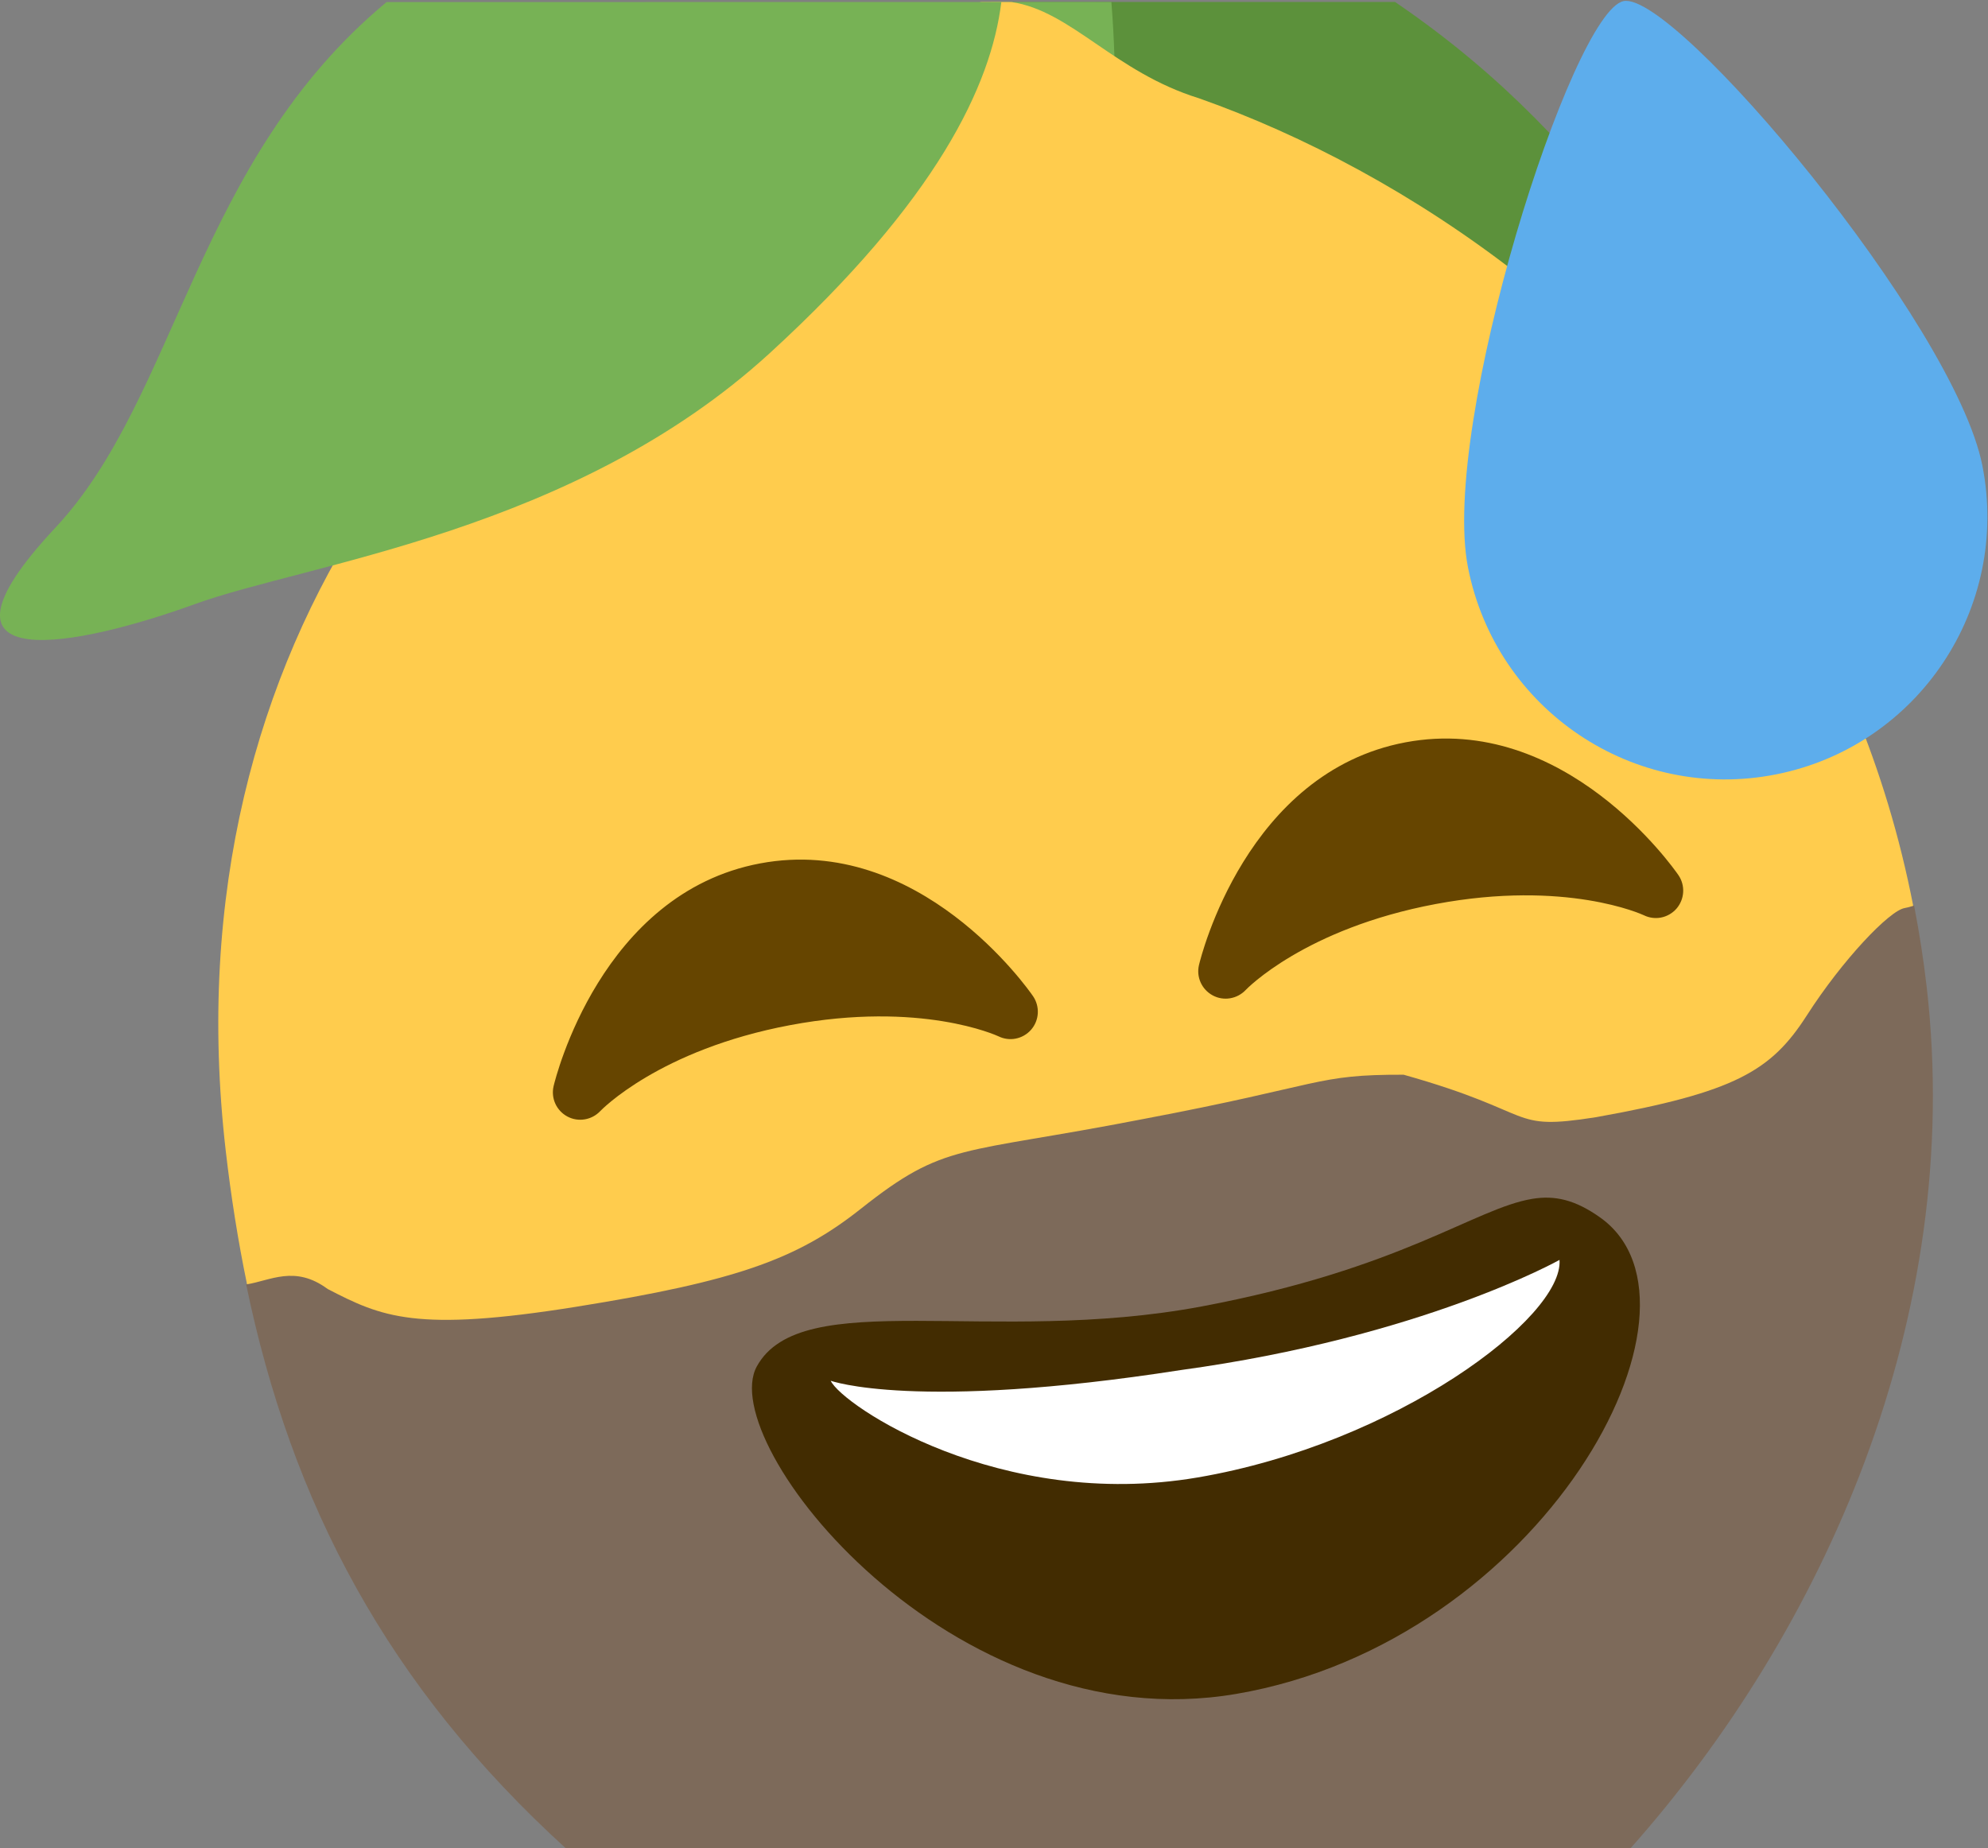 <?xml version="1.0" encoding="UTF-8" standalone="no"?>
<!DOCTYPE svg PUBLIC "-//W3C//DTD SVG 1.1//EN" "http://www.w3.org/Graphics/SVG/1.1/DTD/svg11.dtd">
<svg width="100%" height="100%" viewBox="0 0 256 238" version="1.1" xmlns="http://www.w3.org/2000/svg" xmlns:xlink="http://www.w3.org/1999/xlink" xml:space="preserve" xmlns:serif="http://www.serif.com/" style="fill-rule:evenodd;clip-rule:evenodd;stroke-linejoin:round;stroke-miterlimit:2;">
    <rect x="0" y="0" width="256" height="238" fill="#808080" stroke="none"/>
    <g transform="matrix(1.28,0.49,-0.489,1.283,446.841,-1238.37)">
        <g id="lemoncette">
            <g>
                <g id="back" transform="matrix(1.416,0.447,-0.447,1.416,71.163,872.662)">
                    <path id="rhair" d="M32.879,26.578L51.995,11.41C69.656,10.111 76.659,16.822 87.157,12.95C99.259,8.486 87.509,23.608 84.341,26.209C81.167,28.809 53.572,44.384 41.606,38.674C36.374,36.176 33.418,31.393 32.879,26.578Z" style="fill:rgb(92,145,59);fill-rule:nonzero;"/>
                    <path id="mhair" d="M56.698,60.485C55.549,60.485 54.411,59.964 53.671,58.973C51.074,55.511 48.727,51.584 46.244,47.423C42.226,40.701 37.957,33.556 31.981,27.29L37.931,22.57C44.234,29.325 48.707,36.81 52.733,43.549C55.114,47.533 57.359,51.293 59.718,54.438C60.973,56.108 60.632,58.478 58.962,59.729C58.282,60.24 57.488,60.485 56.698,60.485Z" style="fill:rgb(119,178,85);fill-rule:nonzero;"/>
                    <path id="skin" d="M68.872,20.045C60.517,20.124 52.659,21.61 46.05,23.889C40.824,25.921 36.296,24.584 32.972,26.504L31.503,27.67C28.355,31.049 30.288,37.868 28.934,41.97C16.956,61.631 16.064,91.197 39.093,114.222C41.164,116.293 43.26,118.214 45.396,119.997C47.742,121.275 48.969,119.637 51.409,118.889C55.19,118.146 57.477,117.584 64.424,110.001C71.372,102.418 73.523,98.947 74.699,93.954C76.266,87.296 77.416,87.465 85.154,78.433C92.853,69.546 91.937,69.453 96.353,65.97C104.641,62.492 103.685,64.703 107.552,60.512C113.497,53.781 114.429,51.313 114.016,47.172C113.604,43.03 113.994,38.739 114.656,38.017C114.732,37.934 114.121,36.639 113.183,35.759C99.542,24.079 83.441,19.908 68.872,20.045Z" style="fill:rgb(255,204,77);fill-rule:nonzero;"/>
                    <path id="lhair" d="M32.475,26.898L1.995,51.082C-1.265,66.469 7.136,78.835 6.203,90.098C5.096,103.44 12.122,94.879 16.11,88.416C20.097,81.953 32.097,69.915 34.773,53.383C37.062,39.217 35.236,31.412 32.475,26.898Z" style="fill:rgb(119,178,85);fill-rule:nonzero;"/>
                    <path id="beard" d="M113.197,35.695C113.06,35.904 112.912,36.098 112.829,36.188C112.167,36.91 111.777,41.203 112.189,45.344C112.601,49.486 111.669,51.953 105.724,58.683C101.857,62.874 102.812,60.663 94.524,64.141C90.108,67.625 91.025,67.718 83.326,76.605C75.589,85.637 74.438,85.467 72.871,92.125C71.695,97.118 69.543,100.59 62.596,108.173C55.648,115.756 53.362,116.318 49.582,117.061C46.992,117.151 46.409,118.923 45.362,120.04C56.187,129.073 68.11,134.356 83.45,135.37L136.131,93.571C137.197,75.152 131.881,54.094 117.015,39.225C115.767,37.978 114.493,36.804 113.197,35.695L113.197,35.695Z" style="fill:rgb(125,106,90);fill-rule:nonzero;"/>
                </g>
                <g transform="matrix(0.986,-0.167,0.167,0.986,-160.818,36.865)">
                    <g id="mouth" transform="matrix(0.712,0.356,-0.356,0.712,395.887,246.509)">
                        <path d="M197.637,988.355C192.961,993.415 190.578,1004.26 174.617,1022.29C157.834,1041.24 135.743,1049.36 137.476,1060.12C139.115,1070.29 182.788,1080.99 205.828,1055.84C230.514,1028.89 223.415,984.373 205.324,985.164C201.694,985.322 199.467,986.375 197.637,988.355Z" style="fill:rgb(66,44,1);fill-rule:nonzero;"/>
                    </g>
                    <g id="teeth" transform="matrix(0.712,0.356,-0.356,0.712,395.887,246.509)">
                        <path d="M145.396,1056.09C148.247,1057.54 170.591,1055.96 186.591,1038.5C202.592,1021.03 209.153,997.103 204.594,992.054C204.594,992.054 197.392,1009.16 177.241,1029.75C155.461,1052.84 145.396,1056.09 145.396,1056.09Z" style="fill:white;fill-rule:nonzero;"/>
                    </g>
                </g>
                <g transform="matrix(4.384,-2.687,2.687,4.384,21.204,977.48)">
                    <path d="M28.457,17.797C28.397,17.662 26.958,14.5 24,14.5C21.043,14.5 19.603,17.662 19.543,17.797C19.451,18.004 19.511,18.246 19.688,18.388C19.863,18.53 20.114,18.535 20.298,18.402C20.31,18.393 21.56,17.5 24,17.5C26.426,17.5 27.674,18.381 27.702,18.401C27.79,18.467 27.896,18.5 28,18.5C28.11,18.5 28.221,18.463 28.312,18.391C28.489,18.249 28.55,18.005 28.457,17.797ZM16.457,17.797C16.397,17.662 14.958,14.5 12,14.5C9.043,14.5 7.603,17.662 7.543,17.797C7.451,18.004 7.511,18.246 7.687,18.388C7.863,18.53 8.114,18.535 8.297,18.402C8.31,18.393 9.559,17.5 12,17.5C14.426,17.5 15.674,18.381 15.702,18.401C15.79,18.467 15.896,18.5 16,18.5C16.11,18.5 16.221,18.463 16.312,18.391C16.49,18.249 16.549,18.005 16.457,17.797Z" style="fill:rgb(102,69,0);fill-rule:nonzero;"/>
                </g>
                <g transform="matrix(4.175,-2.617,2.617,4.175,31.859,978.657)">
                    <path d="M35,11C35,13.762 32.762,16 30,16C27.238,16 25,13.762 25,11C25,8.238 29,1 30,1C31,1 35,8.238 35,11Z" style="fill:rgb(93,173,236);fill-rule:nonzero;"/>
                </g>
            </g>
        </g>
    </g>
</svg>
